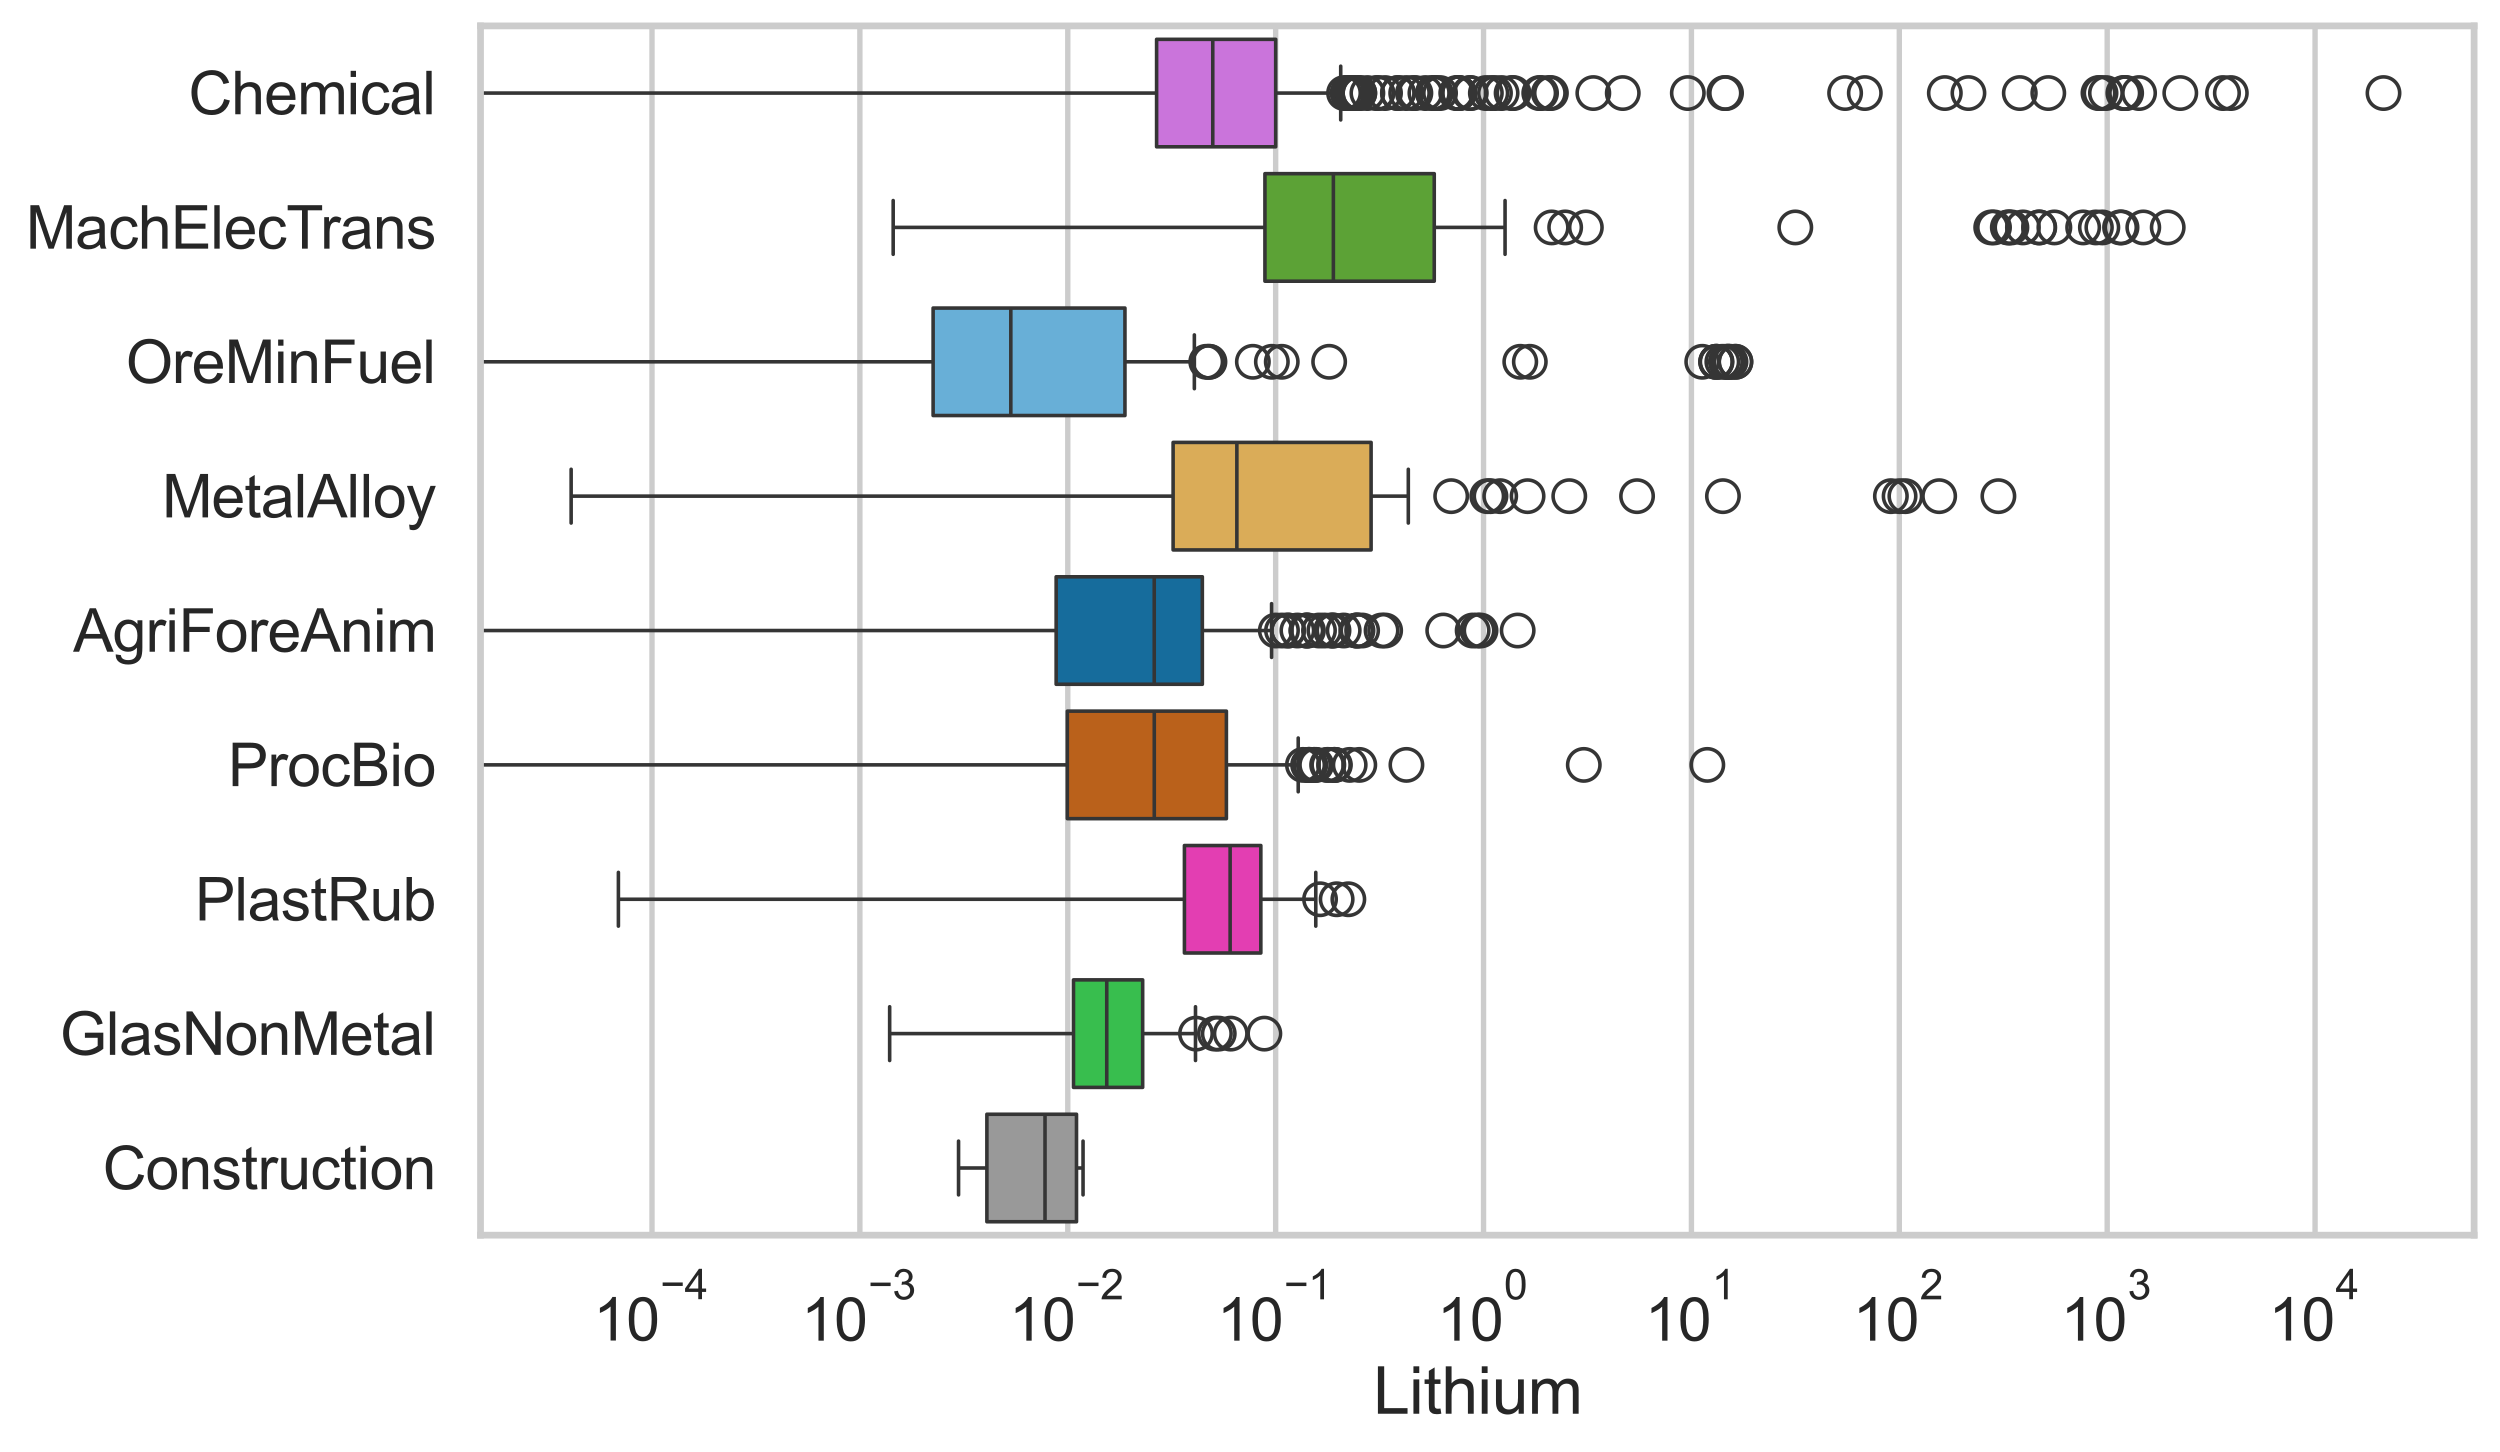<?xml version="1.0" encoding="utf-8" standalone="no"?>
<!DOCTYPE svg PUBLIC "-//W3C//DTD SVG 1.1//EN"
  "http://www.w3.org/Graphics/SVG/1.1/DTD/svg11.dtd">
<svg xmlns:xlink="http://www.w3.org/1999/xlink" width="695.577pt" height="404.121pt" viewBox="0 0 695.577 404.121" xmlns="http://www.w3.org/2000/svg" version="1.1">
 <defs>
  <style type="text/css">*{stroke-linejoin: round; stroke-linecap: butt}</style>
 </defs>
 <g id="figure_1">
  <g id="patch_1">
   <path d="M 0 404.121 
L 695.577 404.121 
L 695.577 0 
L 0 0 
z
" style="fill: #ffffff"/>
  </g>
  <g id="axes_1">
   <g id="patch_2">
    <path d="M 133.697 343.665 
L 688.377 343.665 
L 688.377 7.2 
L 133.697 7.2 
z
" style="fill: #ffffff"/>
   </g>
   <g id="matplotlib.axis_1">
    <g id="xtick_1">
     <g id="line2d_1">
      <path d="M 181.406 343.665 
L 181.406 7.2 
" clip-path="url(#pe33a4d003c)" style="fill: none; stroke: #cccccc; stroke-width: 1.5; stroke-linecap: round"/>
     </g>
     <g id="text_1">
      <!-- $\mathdefault{10^{-4}}$ -->
      <g style="fill: #262626" transform="translate(165.071 373.015) scale(0.165 -0.165)">
       <defs>
        <path id="ArialMT-31" d="M 2384 0 
L 1822 0 
L 1822 3584 
Q 1619 3391 1289 3197 
Q 959 3003 697 2906 
L 697 3450 
Q 1169 3672 1522 3987 
Q 1875 4303 2022 4600 
L 2384 4600 
L 2384 0 
z
" transform="scale(0.016)"/>
        <path id="ArialMT-30" d="M 266 2259 
Q 266 3072 433 3567 
Q 600 4063 929 4331 
Q 1259 4600 1759 4600 
Q 2128 4600 2406 4451 
Q 2684 4303 2865 4023 
Q 3047 3744 3150 3342 
Q 3253 2941 3253 2259 
Q 3253 1453 3087 958 
Q 2922 463 2592 192 
Q 2263 -78 1759 -78 
Q 1097 -78 719 397 
Q 266 969 266 2259 
z
M 844 2259 
Q 844 1131 1108 757 
Q 1372 384 1759 384 
Q 2147 384 2411 759 
Q 2675 1134 2675 2259 
Q 2675 3391 2411 3762 
Q 2147 4134 1753 4134 
Q 1366 4134 1134 3806 
Q 844 3388 844 2259 
z
" transform="scale(0.016)"/>
        <path id="ArialMT-2212" d="M 3381 1997 
L 356 1997 
L 356 2522 
L 3381 2522 
L 3381 1997 
z
" transform="scale(0.016)"/>
        <path id="ArialMT-34" d="M 2069 0 
L 2069 1097 
L 81 1097 
L 81 1613 
L 2172 4581 
L 2631 4581 
L 2631 1613 
L 3250 1613 
L 3250 1097 
L 2631 1097 
L 2631 0 
L 2069 0 
z
M 2069 1613 
L 2069 3678 
L 634 1613 
L 2069 1613 
z
" transform="scale(0.016)"/>
       </defs>
       <use xlink:href="#ArialMT-31" transform="translate(0 0.202)"/>
       <use xlink:href="#ArialMT-30" transform="translate(55.615 0.202)"/>
       <use xlink:href="#ArialMT-2212" transform="translate(112.973 69.895) scale(0.7)"/>
       <use xlink:href="#ArialMT-34" transform="translate(153.852 69.895) scale(0.7)"/>
      </g>
     </g>
    </g>
    <g id="xtick_2">
     <g id="line2d_2">
      <path d="M 239.245 343.665 
L 239.245 7.2 
" clip-path="url(#pe33a4d003c)" style="fill: none; stroke: #cccccc; stroke-width: 1.5; stroke-linecap: round"/>
     </g>
     <g id="text_2">
      <!-- $\mathdefault{10^{-3}}$ -->
      <g style="fill: #262626" transform="translate(222.91 373.18) scale(0.165 -0.165)">
       <defs>
        <path id="ArialMT-33" d="M 269 1209 
L 831 1284 
Q 928 806 1161 595 
Q 1394 384 1728 384 
Q 2125 384 2398 659 
Q 2672 934 2672 1341 
Q 2672 1728 2419 1979 
Q 2166 2231 1775 2231 
Q 1616 2231 1378 2169 
L 1441 2663 
Q 1497 2656 1531 2656 
Q 1891 2656 2178 2843 
Q 2466 3031 2466 3422 
Q 2466 3731 2256 3934 
Q 2047 4138 1716 4138 
Q 1388 4138 1169 3931 
Q 950 3725 888 3313 
L 325 3413 
Q 428 3978 793 4289 
Q 1159 4600 1703 4600 
Q 2078 4600 2393 4439 
Q 2709 4278 2876 4000 
Q 3044 3722 3044 3409 
Q 3044 3113 2884 2869 
Q 2725 2625 2413 2481 
Q 2819 2388 3044 2092 
Q 3269 1797 3269 1353 
Q 3269 753 2831 336 
Q 2394 -81 1725 -81 
Q 1122 -81 723 278 
Q 325 638 269 1209 
z
" transform="scale(0.016)"/>
       </defs>
       <use xlink:href="#ArialMT-31" transform="translate(0 0.994)"/>
       <use xlink:href="#ArialMT-30" transform="translate(55.615 0.994)"/>
       <use xlink:href="#ArialMT-2212" transform="translate(112.973 70.688) scale(0.7)"/>
       <use xlink:href="#ArialMT-33" transform="translate(153.852 70.688) scale(0.7)"/>
      </g>
     </g>
    </g>
    <g id="xtick_3">
     <g id="line2d_3">
      <path d="M 297.085 343.665 
L 297.085 7.2 
" clip-path="url(#pe33a4d003c)" style="fill: none; stroke: #cccccc; stroke-width: 1.5; stroke-linecap: round"/>
     </g>
     <g id="text_3">
      <!-- $\mathdefault{10^{-2}}$ -->
      <g style="fill: #262626" transform="translate(280.75 373.18) scale(0.165 -0.165)">
       <defs>
        <path id="ArialMT-32" d="M 3222 541 
L 3222 0 
L 194 0 
Q 188 203 259 391 
Q 375 700 629 1000 
Q 884 1300 1366 1694 
Q 2113 2306 2375 2664 
Q 2638 3022 2638 3341 
Q 2638 3675 2398 3904 
Q 2159 4134 1775 4134 
Q 1369 4134 1125 3890 
Q 881 3647 878 3216 
L 300 3275 
Q 359 3922 746 4261 
Q 1134 4600 1788 4600 
Q 2447 4600 2831 4234 
Q 3216 3869 3216 3328 
Q 3216 3053 3103 2787 
Q 2991 2522 2730 2228 
Q 2469 1934 1863 1422 
Q 1356 997 1212 845 
Q 1069 694 975 541 
L 3222 541 
z
" transform="scale(0.016)"/>
       </defs>
       <use xlink:href="#ArialMT-31" transform="translate(0 0.994)"/>
       <use xlink:href="#ArialMT-30" transform="translate(55.615 0.994)"/>
       <use xlink:href="#ArialMT-2212" transform="translate(112.973 70.688) scale(0.7)"/>
       <use xlink:href="#ArialMT-32" transform="translate(153.852 70.688) scale(0.7)"/>
      </g>
     </g>
    </g>
    <g id="xtick_4">
     <g id="line2d_4">
      <path d="M 354.925 343.665 
L 354.925 7.2 
" clip-path="url(#pe33a4d003c)" style="fill: none; stroke: #cccccc; stroke-width: 1.5; stroke-linecap: round"/>
     </g>
     <g id="text_4">
      <!-- $\mathdefault{10^{-1}}$ -->
      <g style="fill: #262626" transform="translate(338.59 373.18) scale(0.165 -0.165)">
       <use xlink:href="#ArialMT-31" transform="translate(0 0.994)"/>
       <use xlink:href="#ArialMT-30" transform="translate(55.615 0.994)"/>
       <use xlink:href="#ArialMT-2212" transform="translate(112.973 70.688) scale(0.7)"/>
       <use xlink:href="#ArialMT-31" transform="translate(153.852 70.688) scale(0.7)"/>
      </g>
     </g>
    </g>
    <g id="xtick_5">
     <g id="line2d_5">
      <path d="M 412.765 343.665 
L 412.765 7.2 
" clip-path="url(#pe33a4d003c)" style="fill: none; stroke: #cccccc; stroke-width: 1.5; stroke-linecap: round"/>
     </g>
     <g id="text_5">
      <!-- $\mathdefault{10^{0}}$ -->
      <g style="fill: #262626" transform="translate(399.813 373.18) scale(0.165 -0.165)">
       <use xlink:href="#ArialMT-31" transform="translate(0 0.994)"/>
       <use xlink:href="#ArialMT-30" transform="translate(55.615 0.994)"/>
       <use xlink:href="#ArialMT-30" transform="translate(112.973 70.688) scale(0.7)"/>
      </g>
     </g>
    </g>
    <g id="xtick_6">
     <g id="line2d_6">
      <path d="M 470.605 343.665 
L 470.605 7.2 
" clip-path="url(#pe33a4d003c)" style="fill: none; stroke: #cccccc; stroke-width: 1.5; stroke-linecap: round"/>
     </g>
     <g id="text_6">
      <!-- $\mathdefault{10^{1}}$ -->
      <g style="fill: #262626" transform="translate(457.653 373.18) scale(0.165 -0.165)">
       <use xlink:href="#ArialMT-31" transform="translate(0 0.994)"/>
       <use xlink:href="#ArialMT-30" transform="translate(55.615 0.994)"/>
       <use xlink:href="#ArialMT-31" transform="translate(112.973 70.688) scale(0.7)"/>
      </g>
     </g>
    </g>
    <g id="xtick_7">
     <g id="line2d_7">
      <path d="M 528.445 343.665 
L 528.445 7.2 
" clip-path="url(#pe33a4d003c)" style="fill: none; stroke: #cccccc; stroke-width: 1.5; stroke-linecap: round"/>
     </g>
     <g id="text_7">
      <!-- $\mathdefault{10^{2}}$ -->
      <g style="fill: #262626" transform="translate(515.493 373.18) scale(0.165 -0.165)">
       <use xlink:href="#ArialMT-31" transform="translate(0 0.994)"/>
       <use xlink:href="#ArialMT-30" transform="translate(55.615 0.994)"/>
       <use xlink:href="#ArialMT-32" transform="translate(112.973 70.688) scale(0.7)"/>
      </g>
     </g>
    </g>
    <g id="xtick_8">
     <g id="line2d_8">
      <path d="M 586.285 343.665 
L 586.285 7.2 
" clip-path="url(#pe33a4d003c)" style="fill: none; stroke: #cccccc; stroke-width: 1.5; stroke-linecap: round"/>
     </g>
     <g id="text_8">
      <!-- $\mathdefault{10^{3}}$ -->
      <g style="fill: #262626" transform="translate(573.333 373.18) scale(0.165 -0.165)">
       <use xlink:href="#ArialMT-31" transform="translate(0 0.994)"/>
       <use xlink:href="#ArialMT-30" transform="translate(55.615 0.994)"/>
       <use xlink:href="#ArialMT-33" transform="translate(112.973 70.688) scale(0.7)"/>
      </g>
     </g>
    </g>
    <g id="xtick_9">
     <g id="line2d_9">
      <path d="M 644.125 343.665 
L 644.125 7.2 
" clip-path="url(#pe33a4d003c)" style="fill: none; stroke: #cccccc; stroke-width: 1.5; stroke-linecap: round"/>
     </g>
     <g id="text_9">
      <!-- $\mathdefault{10^{4}}$ -->
      <g style="fill: #262626" transform="translate(631.172 373.015) scale(0.165 -0.165)">
       <use xlink:href="#ArialMT-31" transform="translate(0 0.202)"/>
       <use xlink:href="#ArialMT-30" transform="translate(55.615 0.202)"/>
       <use xlink:href="#ArialMT-34" transform="translate(112.973 69.895) scale(0.7)"/>
      </g>
     </g>
    </g>
    <g id="xtick_10"/>
    <g id="xtick_11"/>
    <g id="xtick_12"/>
    <g id="xtick_13"/>
    <g id="xtick_14"/>
    <g id="xtick_15"/>
    <g id="xtick_16"/>
    <g id="xtick_17"/>
    <g id="xtick_18"/>
    <g id="xtick_19"/>
    <g id="xtick_20"/>
    <g id="xtick_21"/>
    <g id="xtick_22"/>
    <g id="xtick_23"/>
    <g id="xtick_24"/>
    <g id="xtick_25"/>
    <g id="xtick_26"/>
    <g id="xtick_27"/>
    <g id="xtick_28"/>
    <g id="xtick_29"/>
    <g id="xtick_30"/>
    <g id="xtick_31"/>
    <g id="xtick_32"/>
    <g id="xtick_33"/>
    <g id="xtick_34"/>
    <g id="xtick_35"/>
    <g id="xtick_36"/>
    <g id="xtick_37"/>
    <g id="xtick_38"/>
    <g id="xtick_39"/>
    <g id="xtick_40"/>
    <g id="xtick_41"/>
    <g id="xtick_42"/>
    <g id="xtick_43"/>
    <g id="xtick_44"/>
    <g id="xtick_45"/>
    <g id="xtick_46"/>
    <g id="xtick_47"/>
    <g id="xtick_48"/>
    <g id="xtick_49"/>
    <g id="xtick_50"/>
    <g id="xtick_51"/>
    <g id="xtick_52"/>
    <g id="xtick_53"/>
    <g id="xtick_54"/>
    <g id="xtick_55"/>
    <g id="xtick_56"/>
    <g id="xtick_57"/>
    <g id="xtick_58"/>
    <g id="xtick_59"/>
    <g id="xtick_60"/>
    <g id="xtick_61"/>
    <g id="xtick_62"/>
    <g id="xtick_63"/>
    <g id="xtick_64"/>
    <g id="xtick_65"/>
    <g id="xtick_66"/>
    <g id="xtick_67"/>
    <g id="xtick_68"/>
    <g id="xtick_69"/>
    <g id="xtick_70"/>
    <g id="xtick_71"/>
    <g id="xtick_72"/>
    <g id="xtick_73"/>
    <g id="xtick_74"/>
    <g id="xtick_75"/>
    <g id="xtick_76"/>
    <g id="xtick_77"/>
    <g id="xtick_78"/>
    <g id="xtick_79"/>
    <g id="xtick_80"/>
    <g id="xtick_81"/>
    <g id="xtick_82"/>
    <g id="xtick_83"/>
    <g id="xtick_84"/>
    <g id="xtick_85"/>
    <g id="text_10">
     <!-- Lithium -->
     <g style="fill: #262626" transform="translate(382.026 393.344) scale(0.18 -0.18)">
      <defs>
       <path id="ArialMT-4c" d="M 469 0 
L 469 4581 
L 1075 4581 
L 1075 541 
L 3331 541 
L 3331 0 
L 469 0 
z
" transform="scale(0.016)"/>
       <path id="ArialMT-69" d="M 425 3934 
L 425 4581 
L 988 4581 
L 988 3934 
L 425 3934 
z
M 425 0 
L 425 3319 
L 988 3319 
L 988 0 
L 425 0 
z
" transform="scale(0.016)"/>
       <path id="ArialMT-74" d="M 1650 503 
L 1731 6 
Q 1494 -44 1306 -44 
Q 1000 -44 831 53 
Q 663 150 594 308 
Q 525 466 525 972 
L 525 2881 
L 113 2881 
L 113 3319 
L 525 3319 
L 525 4141 
L 1084 4478 
L 1084 3319 
L 1650 3319 
L 1650 2881 
L 1084 2881 
L 1084 941 
Q 1084 700 1114 631 
Q 1144 563 1211 522 
Q 1278 481 1403 481 
Q 1497 481 1650 503 
z
" transform="scale(0.016)"/>
       <path id="ArialMT-68" d="M 422 0 
L 422 4581 
L 984 4581 
L 984 2938 
Q 1378 3394 1978 3394 
Q 2347 3394 2619 3248 
Q 2891 3103 3008 2847 
Q 3125 2591 3125 2103 
L 3125 0 
L 2563 0 
L 2563 2103 
Q 2563 2525 2380 2717 
Q 2197 2909 1863 2909 
Q 1613 2909 1392 2779 
Q 1172 2650 1078 2428 
Q 984 2206 984 1816 
L 984 0 
L 422 0 
z
" transform="scale(0.016)"/>
       <path id="ArialMT-75" d="M 2597 0 
L 2597 488 
Q 2209 -75 1544 -75 
Q 1250 -75 995 37 
Q 741 150 617 320 
Q 494 491 444 738 
Q 409 903 409 1263 
L 409 3319 
L 972 3319 
L 972 1478 
Q 972 1038 1006 884 
Q 1059 663 1231 536 
Q 1403 409 1656 409 
Q 1909 409 2131 539 
Q 2353 669 2445 892 
Q 2538 1116 2538 1541 
L 2538 3319 
L 3100 3319 
L 3100 0 
L 2597 0 
z
" transform="scale(0.016)"/>
       <path id="ArialMT-6d" d="M 422 0 
L 422 3319 
L 925 3319 
L 925 2853 
Q 1081 3097 1340 3245 
Q 1600 3394 1931 3394 
Q 2300 3394 2536 3241 
Q 2772 3088 2869 2813 
Q 3263 3394 3894 3394 
Q 4388 3394 4653 3120 
Q 4919 2847 4919 2278 
L 4919 0 
L 4359 0 
L 4359 2091 
Q 4359 2428 4304 2576 
Q 4250 2725 4106 2815 
Q 3963 2906 3769 2906 
Q 3419 2906 3187 2673 
Q 2956 2441 2956 1928 
L 2956 0 
L 2394 0 
L 2394 2156 
Q 2394 2531 2256 2718 
Q 2119 2906 1806 2906 
Q 1569 2906 1367 2781 
Q 1166 2656 1075 2415 
Q 984 2175 984 1722 
L 984 0 
L 422 0 
z
" transform="scale(0.016)"/>
      </defs>
      <use xlink:href="#ArialMT-4c"/>
      <use xlink:href="#ArialMT-69" transform="translate(55.615 0)"/>
      <use xlink:href="#ArialMT-74" transform="translate(77.832 0)"/>
      <use xlink:href="#ArialMT-68" transform="translate(105.615 0)"/>
      <use xlink:href="#ArialMT-69" transform="translate(161.23 0)"/>
      <use xlink:href="#ArialMT-75" transform="translate(183.447 0)"/>
      <use xlink:href="#ArialMT-6d" transform="translate(239.062 0)"/>
     </g>
    </g>
   </g>
   <g id="matplotlib.axis_2">
    <g id="ytick_1">
     <g id="text_11">
      <!-- Chemical -->
      <g style="fill: #262626" transform="translate(52.428 31.798) scale(0.165 -0.165)">
       <defs>
        <path id="ArialMT-43" d="M 3763 1606 
L 4369 1453 
Q 4178 706 3683 314 
Q 3188 -78 2472 -78 
Q 1731 -78 1267 223 
Q 803 525 561 1097 
Q 319 1669 319 2325 
Q 319 3041 592 3573 
Q 866 4106 1370 4382 
Q 1875 4659 2481 4659 
Q 3169 4659 3637 4309 
Q 4106 3959 4291 3325 
L 3694 3184 
Q 3534 3684 3231 3912 
Q 2928 4141 2469 4141 
Q 1941 4141 1586 3887 
Q 1231 3634 1087 3207 
Q 944 2781 944 2328 
Q 944 1744 1114 1308 
Q 1284 872 1643 656 
Q 2003 441 2422 441 
Q 2931 441 3284 734 
Q 3638 1028 3763 1606 
z
" transform="scale(0.016)"/>
        <path id="ArialMT-65" d="M 2694 1069 
L 3275 997 
Q 3138 488 2766 206 
Q 2394 -75 1816 -75 
Q 1088 -75 661 373 
Q 234 822 234 1631 
Q 234 2469 665 2931 
Q 1097 3394 1784 3394 
Q 2450 3394 2872 2941 
Q 3294 2488 3294 1666 
Q 3294 1616 3291 1516 
L 816 1516 
Q 847 969 1125 678 
Q 1403 388 1819 388 
Q 2128 388 2347 550 
Q 2566 713 2694 1069 
z
M 847 1978 
L 2700 1978 
Q 2663 2397 2488 2606 
Q 2219 2931 1791 2931 
Q 1403 2931 1139 2672 
Q 875 2413 847 1978 
z
" transform="scale(0.016)"/>
        <path id="ArialMT-63" d="M 2588 1216 
L 3141 1144 
Q 3050 572 2676 248 
Q 2303 -75 1759 -75 
Q 1078 -75 664 370 
Q 250 816 250 1647 
Q 250 2184 428 2587 
Q 606 2991 970 3192 
Q 1334 3394 1763 3394 
Q 2303 3394 2647 3120 
Q 2991 2847 3088 2344 
L 2541 2259 
Q 2463 2594 2264 2762 
Q 2066 2931 1784 2931 
Q 1359 2931 1093 2626 
Q 828 2322 828 1663 
Q 828 994 1084 691 
Q 1341 388 1753 388 
Q 2084 388 2306 591 
Q 2528 794 2588 1216 
z
" transform="scale(0.016)"/>
        <path id="ArialMT-61" d="M 2588 409 
Q 2275 144 1986 34 
Q 1697 -75 1366 -75 
Q 819 -75 525 192 
Q 231 459 231 875 
Q 231 1119 342 1320 
Q 453 1522 633 1644 
Q 813 1766 1038 1828 
Q 1203 1872 1538 1913 
Q 2219 1994 2541 2106 
Q 2544 2222 2544 2253 
Q 2544 2597 2384 2738 
Q 2169 2928 1744 2928 
Q 1347 2928 1158 2789 
Q 969 2650 878 2297 
L 328 2372 
Q 403 2725 575 2942 
Q 747 3159 1072 3276 
Q 1397 3394 1825 3394 
Q 2250 3394 2515 3294 
Q 2781 3194 2906 3042 
Q 3031 2891 3081 2659 
Q 3109 2516 3109 2141 
L 3109 1391 
Q 3109 606 3145 398 
Q 3181 191 3288 0 
L 2700 0 
Q 2613 175 2588 409 
z
M 2541 1666 
Q 2234 1541 1622 1453 
Q 1275 1403 1131 1340 
Q 988 1278 909 1158 
Q 831 1038 831 891 
Q 831 666 1001 516 
Q 1172 366 1500 366 
Q 1825 366 2078 508 
Q 2331 650 2450 897 
Q 2541 1088 2541 1459 
L 2541 1666 
z
" transform="scale(0.016)"/>
        <path id="ArialMT-6c" d="M 409 0 
L 409 4581 
L 972 4581 
L 972 0 
L 409 0 
z
" transform="scale(0.016)"/>
       </defs>
       <use xlink:href="#ArialMT-43"/>
       <use xlink:href="#ArialMT-68" transform="translate(72.217 0)"/>
       <use xlink:href="#ArialMT-65" transform="translate(127.832 0)"/>
       <use xlink:href="#ArialMT-6d" transform="translate(183.447 0)"/>
       <use xlink:href="#ArialMT-69" transform="translate(266.748 0)"/>
       <use xlink:href="#ArialMT-63" transform="translate(288.965 0)"/>
       <use xlink:href="#ArialMT-61" transform="translate(338.965 0)"/>
       <use xlink:href="#ArialMT-6c" transform="translate(394.58 0)"/>
      </g>
     </g>
    </g>
    <g id="ytick_2">
     <g id="text_12">
      <!-- MachElecTrans -->
      <g style="fill: #262626" transform="translate(7.2 69.183) scale(0.165 -0.165)">
       <defs>
        <path id="ArialMT-4d" d="M 475 0 
L 475 4581 
L 1388 4581 
L 2472 1338 
Q 2622 884 2691 659 
Q 2769 909 2934 1394 
L 4031 4581 
L 4847 4581 
L 4847 0 
L 4263 0 
L 4263 3834 
L 2931 0 
L 2384 0 
L 1059 3900 
L 1059 0 
L 475 0 
z
" transform="scale(0.016)"/>
        <path id="ArialMT-45" d="M 506 0 
L 506 4581 
L 3819 4581 
L 3819 4041 
L 1113 4041 
L 1113 2638 
L 3647 2638 
L 3647 2100 
L 1113 2100 
L 1113 541 
L 3925 541 
L 3925 0 
L 506 0 
z
" transform="scale(0.016)"/>
        <path id="ArialMT-54" d="M 1659 0 
L 1659 4041 
L 150 4041 
L 150 4581 
L 3781 4581 
L 3781 4041 
L 2266 4041 
L 2266 0 
L 1659 0 
z
" transform="scale(0.016)"/>
        <path id="ArialMT-72" d="M 416 0 
L 416 3319 
L 922 3319 
L 922 2816 
Q 1116 3169 1280 3281 
Q 1444 3394 1641 3394 
Q 1925 3394 2219 3213 
L 2025 2691 
Q 1819 2813 1613 2813 
Q 1428 2813 1281 2702 
Q 1134 2591 1072 2394 
Q 978 2094 978 1738 
L 978 0 
L 416 0 
z
" transform="scale(0.016)"/>
        <path id="ArialMT-6e" d="M 422 0 
L 422 3319 
L 928 3319 
L 928 2847 
Q 1294 3394 1984 3394 
Q 2284 3394 2536 3286 
Q 2788 3178 2913 3003 
Q 3038 2828 3088 2588 
Q 3119 2431 3119 2041 
L 3119 0 
L 2556 0 
L 2556 2019 
Q 2556 2363 2490 2533 
Q 2425 2703 2258 2804 
Q 2091 2906 1866 2906 
Q 1506 2906 1245 2678 
Q 984 2450 984 1813 
L 984 0 
L 422 0 
z
" transform="scale(0.016)"/>
        <path id="ArialMT-73" d="M 197 991 
L 753 1078 
Q 800 744 1014 566 
Q 1228 388 1613 388 
Q 2000 388 2187 545 
Q 2375 703 2375 916 
Q 2375 1106 2209 1216 
Q 2094 1291 1634 1406 
Q 1016 1563 777 1677 
Q 538 1791 414 1992 
Q 291 2194 291 2438 
Q 291 2659 392 2848 
Q 494 3038 669 3163 
Q 800 3259 1026 3326 
Q 1253 3394 1513 3394 
Q 1903 3394 2198 3281 
Q 2494 3169 2634 2976 
Q 2775 2784 2828 2463 
L 2278 2388 
Q 2241 2644 2061 2787 
Q 1881 2931 1553 2931 
Q 1166 2931 1000 2803 
Q 834 2675 834 2503 
Q 834 2394 903 2306 
Q 972 2216 1119 2156 
Q 1203 2125 1616 2013 
Q 2213 1853 2448 1751 
Q 2684 1650 2818 1456 
Q 2953 1263 2953 975 
Q 2953 694 2789 445 
Q 2625 197 2315 61 
Q 2006 -75 1616 -75 
Q 969 -75 630 194 
Q 291 463 197 991 
z
" transform="scale(0.016)"/>
       </defs>
       <use xlink:href="#ArialMT-4d"/>
       <use xlink:href="#ArialMT-61" transform="translate(83.301 0)"/>
       <use xlink:href="#ArialMT-63" transform="translate(138.916 0)"/>
       <use xlink:href="#ArialMT-68" transform="translate(188.916 0)"/>
       <use xlink:href="#ArialMT-45" transform="translate(244.531 0)"/>
       <use xlink:href="#ArialMT-6c" transform="translate(311.23 0)"/>
       <use xlink:href="#ArialMT-65" transform="translate(333.447 0)"/>
       <use xlink:href="#ArialMT-63" transform="translate(389.062 0)"/>
       <use xlink:href="#ArialMT-54" transform="translate(439.062 0)"/>
       <use xlink:href="#ArialMT-72" transform="translate(496.396 0)"/>
       <use xlink:href="#ArialMT-61" transform="translate(529.697 0)"/>
       <use xlink:href="#ArialMT-6e" transform="translate(585.312 0)"/>
       <use xlink:href="#ArialMT-73" transform="translate(640.928 0)"/>
      </g>
     </g>
    </g>
    <g id="ytick_3">
     <g id="text_13">
      <!-- OreMinFuel -->
      <g style="fill: #262626" transform="translate(35.013 106.568) scale(0.165 -0.165)">
       <defs>
        <path id="ArialMT-4f" d="M 309 2231 
Q 309 3372 921 4017 
Q 1534 4663 2503 4663 
Q 3138 4663 3647 4359 
Q 4156 4056 4423 3514 
Q 4691 2972 4691 2284 
Q 4691 1588 4409 1038 
Q 4128 488 3612 205 
Q 3097 -78 2500 -78 
Q 1853 -78 1343 234 
Q 834 547 571 1087 
Q 309 1628 309 2231 
z
M 934 2222 
Q 934 1394 1379 917 
Q 1825 441 2497 441 
Q 3181 441 3623 922 
Q 4066 1403 4066 2288 
Q 4066 2847 3877 3264 
Q 3688 3681 3323 3911 
Q 2959 4141 2506 4141 
Q 1863 4141 1398 3698 
Q 934 3256 934 2222 
z
" transform="scale(0.016)"/>
        <path id="ArialMT-46" d="M 525 0 
L 525 4581 
L 3616 4581 
L 3616 4041 
L 1131 4041 
L 1131 2622 
L 3281 2622 
L 3281 2081 
L 1131 2081 
L 1131 0 
L 525 0 
z
" transform="scale(0.016)"/>
       </defs>
       <use xlink:href="#ArialMT-4f"/>
       <use xlink:href="#ArialMT-72" transform="translate(77.783 0)"/>
       <use xlink:href="#ArialMT-65" transform="translate(111.084 0)"/>
       <use xlink:href="#ArialMT-4d" transform="translate(166.699 0)"/>
       <use xlink:href="#ArialMT-69" transform="translate(250 0)"/>
       <use xlink:href="#ArialMT-6e" transform="translate(272.217 0)"/>
       <use xlink:href="#ArialMT-46" transform="translate(327.832 0)"/>
       <use xlink:href="#ArialMT-75" transform="translate(388.916 0)"/>
       <use xlink:href="#ArialMT-65" transform="translate(444.531 0)"/>
       <use xlink:href="#ArialMT-6c" transform="translate(500.146 0)"/>
      </g>
     </g>
    </g>
    <g id="ytick_4">
     <g id="text_14">
      <!-- MetalAlloy -->
      <g style="fill: #262626" transform="translate(45.088 143.953) scale(0.165 -0.165)">
       <defs>
        <path id="ArialMT-41" d="M -9 0 
L 1750 4581 
L 2403 4581 
L 4278 0 
L 3588 0 
L 3053 1388 
L 1138 1388 
L 634 0 
L -9 0 
z
M 1313 1881 
L 2866 1881 
L 2388 3150 
Q 2169 3728 2063 4100 
Q 1975 3659 1816 3225 
L 1313 1881 
z
" transform="scale(0.016)"/>
        <path id="ArialMT-6f" d="M 213 1659 
Q 213 2581 725 3025 
Q 1153 3394 1769 3394 
Q 2453 3394 2887 2945 
Q 3322 2497 3322 1706 
Q 3322 1066 3130 698 
Q 2938 331 2570 128 
Q 2203 -75 1769 -75 
Q 1072 -75 642 372 
Q 213 819 213 1659 
z
M 791 1659 
Q 791 1022 1069 705 
Q 1347 388 1769 388 
Q 2188 388 2466 706 
Q 2744 1025 2744 1678 
Q 2744 2294 2464 2611 
Q 2184 2928 1769 2928 
Q 1347 2928 1069 2612 
Q 791 2297 791 1659 
z
" transform="scale(0.016)"/>
        <path id="ArialMT-79" d="M 397 -1278 
L 334 -750 
Q 519 -800 656 -800 
Q 844 -800 956 -737 
Q 1069 -675 1141 -563 
Q 1194 -478 1313 -144 
Q 1328 -97 1363 -6 
L 103 3319 
L 709 3319 
L 1400 1397 
Q 1534 1031 1641 628 
Q 1738 1016 1872 1384 
L 2581 3319 
L 3144 3319 
L 1881 -56 
Q 1678 -603 1566 -809 
Q 1416 -1088 1222 -1217 
Q 1028 -1347 759 -1347 
Q 597 -1347 397 -1278 
z
" transform="scale(0.016)"/>
       </defs>
       <use xlink:href="#ArialMT-4d"/>
       <use xlink:href="#ArialMT-65" transform="translate(83.301 0)"/>
       <use xlink:href="#ArialMT-74" transform="translate(138.916 0)"/>
       <use xlink:href="#ArialMT-61" transform="translate(166.699 0)"/>
       <use xlink:href="#ArialMT-6c" transform="translate(222.314 0)"/>
       <use xlink:href="#ArialMT-41" transform="translate(244.531 0)"/>
       <use xlink:href="#ArialMT-6c" transform="translate(311.23 0)"/>
       <use xlink:href="#ArialMT-6c" transform="translate(333.447 0)"/>
       <use xlink:href="#ArialMT-6f" transform="translate(355.664 0)"/>
       <use xlink:href="#ArialMT-79" transform="translate(411.279 0)"/>
      </g>
     </g>
    </g>
    <g id="ytick_5">
     <g id="text_15">
      <!-- AgriForeAnim -->
      <g style="fill: #262626" transform="translate(20.341 181.337) scale(0.165 -0.165)">
       <defs>
        <path id="ArialMT-67" d="M 319 -275 
L 866 -356 
Q 900 -609 1056 -725 
Q 1266 -881 1628 -881 
Q 2019 -881 2231 -725 
Q 2444 -569 2519 -288 
Q 2563 -116 2559 434 
Q 2191 0 1641 0 
Q 956 0 581 494 
Q 206 988 206 1678 
Q 206 2153 378 2554 
Q 550 2956 876 3175 
Q 1203 3394 1644 3394 
Q 2231 3394 2613 2919 
L 2613 3319 
L 3131 3319 
L 3131 450 
Q 3131 -325 2973 -648 
Q 2816 -972 2473 -1159 
Q 2131 -1347 1631 -1347 
Q 1038 -1347 672 -1080 
Q 306 -813 319 -275 
z
M 784 1719 
Q 784 1066 1043 766 
Q 1303 466 1694 466 
Q 2081 466 2343 764 
Q 2606 1063 2606 1700 
Q 2606 2309 2336 2618 
Q 2066 2928 1684 2928 
Q 1309 2928 1046 2623 
Q 784 2319 784 1719 
z
" transform="scale(0.016)"/>
       </defs>
       <use xlink:href="#ArialMT-41"/>
       <use xlink:href="#ArialMT-67" transform="translate(66.699 0)"/>
       <use xlink:href="#ArialMT-72" transform="translate(122.314 0)"/>
       <use xlink:href="#ArialMT-69" transform="translate(155.615 0)"/>
       <use xlink:href="#ArialMT-46" transform="translate(177.832 0)"/>
       <use xlink:href="#ArialMT-6f" transform="translate(238.916 0)"/>
       <use xlink:href="#ArialMT-72" transform="translate(294.531 0)"/>
       <use xlink:href="#ArialMT-65" transform="translate(327.832 0)"/>
       <use xlink:href="#ArialMT-41" transform="translate(383.447 0)"/>
       <use xlink:href="#ArialMT-6e" transform="translate(450.146 0)"/>
       <use xlink:href="#ArialMT-69" transform="translate(505.762 0)"/>
       <use xlink:href="#ArialMT-6d" transform="translate(527.979 0)"/>
      </g>
     </g>
    </g>
    <g id="ytick_6">
     <g id="text_16">
      <!-- ProcBio -->
      <g style="fill: #262626" transform="translate(63.424 218.722) scale(0.165 -0.165)">
       <defs>
        <path id="ArialMT-50" d="M 494 0 
L 494 4581 
L 2222 4581 
Q 2678 4581 2919 4538 
Q 3256 4481 3484 4323 
Q 3713 4166 3852 3881 
Q 3991 3597 3991 3256 
Q 3991 2672 3619 2267 
Q 3247 1863 2275 1863 
L 1100 1863 
L 1100 0 
L 494 0 
z
M 1100 2403 
L 2284 2403 
Q 2872 2403 3119 2622 
Q 3366 2841 3366 3238 
Q 3366 3525 3220 3729 
Q 3075 3934 2838 4000 
Q 2684 4041 2272 4041 
L 1100 4041 
L 1100 2403 
z
" transform="scale(0.016)"/>
        <path id="ArialMT-42" d="M 469 0 
L 469 4581 
L 2188 4581 
Q 2713 4581 3030 4442 
Q 3347 4303 3526 4014 
Q 3706 3725 3706 3409 
Q 3706 3116 3547 2856 
Q 3388 2597 3066 2438 
Q 3481 2316 3704 2022 
Q 3928 1728 3928 1328 
Q 3928 1006 3792 729 
Q 3656 453 3456 303 
Q 3256 153 2954 76 
Q 2653 0 2216 0 
L 469 0 
z
M 1075 2656 
L 2066 2656 
Q 2469 2656 2644 2709 
Q 2875 2778 2992 2937 
Q 3109 3097 3109 3338 
Q 3109 3566 3000 3739 
Q 2891 3913 2687 3977 
Q 2484 4041 1991 4041 
L 1075 4041 
L 1075 2656 
z
M 1075 541 
L 2216 541 
Q 2509 541 2628 563 
Q 2838 600 2978 687 
Q 3119 775 3209 942 
Q 3300 1109 3300 1328 
Q 3300 1584 3169 1773 
Q 3038 1963 2805 2039 
Q 2572 2116 2134 2116 
L 1075 2116 
L 1075 541 
z
" transform="scale(0.016)"/>
       </defs>
       <use xlink:href="#ArialMT-50"/>
       <use xlink:href="#ArialMT-72" transform="translate(66.699 0)"/>
       <use xlink:href="#ArialMT-6f" transform="translate(100 0)"/>
       <use xlink:href="#ArialMT-63" transform="translate(155.615 0)"/>
       <use xlink:href="#ArialMT-42" transform="translate(205.615 0)"/>
       <use xlink:href="#ArialMT-69" transform="translate(272.314 0)"/>
       <use xlink:href="#ArialMT-6f" transform="translate(294.531 0)"/>
      </g>
     </g>
    </g>
    <g id="ytick_7">
     <g id="text_17">
      <!-- PlastRub -->
      <g style="fill: #262626" transform="translate(54.248 256.107) scale(0.165 -0.165)">
       <defs>
        <path id="ArialMT-52" d="M 503 0 
L 503 4581 
L 2534 4581 
Q 3147 4581 3465 4457 
Q 3784 4334 3975 4021 
Q 4166 3709 4166 3331 
Q 4166 2844 3850 2509 
Q 3534 2175 2875 2084 
Q 3116 1969 3241 1856 
Q 3506 1613 3744 1247 
L 4541 0 
L 3778 0 
L 3172 953 
Q 2906 1366 2734 1584 
Q 2563 1803 2427 1890 
Q 2291 1978 2150 2013 
Q 2047 2034 1813 2034 
L 1109 2034 
L 1109 0 
L 503 0 
z
M 1109 2559 
L 2413 2559 
Q 2828 2559 3062 2645 
Q 3297 2731 3419 2920 
Q 3541 3109 3541 3331 
Q 3541 3656 3305 3865 
Q 3069 4075 2559 4075 
L 1109 4075 
L 1109 2559 
z
" transform="scale(0.016)"/>
        <path id="ArialMT-62" d="M 941 0 
L 419 0 
L 419 4581 
L 981 4581 
L 981 2947 
Q 1338 3394 1891 3394 
Q 2197 3394 2470 3270 
Q 2744 3147 2920 2923 
Q 3097 2700 3197 2384 
Q 3297 2069 3297 1709 
Q 3297 856 2875 390 
Q 2453 -75 1863 -75 
Q 1275 -75 941 416 
L 941 0 
z
M 934 1684 
Q 934 1088 1097 822 
Q 1363 388 1816 388 
Q 2184 388 2453 708 
Q 2722 1028 2722 1663 
Q 2722 2313 2464 2622 
Q 2206 2931 1841 2931 
Q 1472 2931 1203 2611 
Q 934 2291 934 1684 
z
" transform="scale(0.016)"/>
       </defs>
       <use xlink:href="#ArialMT-50"/>
       <use xlink:href="#ArialMT-6c" transform="translate(66.699 0)"/>
       <use xlink:href="#ArialMT-61" transform="translate(88.916 0)"/>
       <use xlink:href="#ArialMT-73" transform="translate(144.531 0)"/>
       <use xlink:href="#ArialMT-74" transform="translate(194.531 0)"/>
       <use xlink:href="#ArialMT-52" transform="translate(222.314 0)"/>
       <use xlink:href="#ArialMT-75" transform="translate(294.531 0)"/>
       <use xlink:href="#ArialMT-62" transform="translate(350.146 0)"/>
      </g>
     </g>
    </g>
    <g id="ytick_8">
     <g id="text_18">
      <!-- GlasNonMetal -->
      <g style="fill: #262626" transform="translate(16.659 293.492) scale(0.165 -0.165)">
       <defs>
        <path id="ArialMT-47" d="M 2638 1797 
L 2638 2334 
L 4578 2338 
L 4578 638 
Q 4131 281 3656 101 
Q 3181 -78 2681 -78 
Q 2006 -78 1454 211 
Q 903 500 622 1047 
Q 341 1594 341 2269 
Q 341 2938 620 3517 
Q 900 4097 1425 4378 
Q 1950 4659 2634 4659 
Q 3131 4659 3532 4498 
Q 3934 4338 4162 4050 
Q 4391 3763 4509 3300 
L 3963 3150 
Q 3859 3500 3706 3700 
Q 3553 3900 3268 4020 
Q 2984 4141 2638 4141 
Q 2222 4141 1919 4014 
Q 1616 3888 1430 3681 
Q 1244 3475 1141 3228 
Q 966 2803 966 2306 
Q 966 1694 1177 1281 
Q 1388 869 1791 669 
Q 2194 469 2647 469 
Q 3041 469 3416 620 
Q 3791 772 3984 944 
L 3984 1797 
L 2638 1797 
z
" transform="scale(0.016)"/>
        <path id="ArialMT-4e" d="M 488 0 
L 488 4581 
L 1109 4581 
L 3516 984 
L 3516 4581 
L 4097 4581 
L 4097 0 
L 3475 0 
L 1069 3600 
L 1069 0 
L 488 0 
z
" transform="scale(0.016)"/>
       </defs>
       <use xlink:href="#ArialMT-47"/>
       <use xlink:href="#ArialMT-6c" transform="translate(77.783 0)"/>
       <use xlink:href="#ArialMT-61" transform="translate(100 0)"/>
       <use xlink:href="#ArialMT-73" transform="translate(155.615 0)"/>
       <use xlink:href="#ArialMT-4e" transform="translate(205.615 0)"/>
       <use xlink:href="#ArialMT-6f" transform="translate(277.832 0)"/>
       <use xlink:href="#ArialMT-6e" transform="translate(333.447 0)"/>
       <use xlink:href="#ArialMT-4d" transform="translate(389.062 0)"/>
       <use xlink:href="#ArialMT-65" transform="translate(472.363 0)"/>
       <use xlink:href="#ArialMT-74" transform="translate(527.979 0)"/>
       <use xlink:href="#ArialMT-61" transform="translate(555.762 0)"/>
       <use xlink:href="#ArialMT-6c" transform="translate(611.377 0)"/>
      </g>
     </g>
    </g>
    <g id="ytick_9">
     <g id="text_19">
      <!-- Construction -->
      <g style="fill: #262626" transform="translate(28.575 330.877) scale(0.165 -0.165)">
       <use xlink:href="#ArialMT-43"/>
       <use xlink:href="#ArialMT-6f" transform="translate(72.217 0)"/>
       <use xlink:href="#ArialMT-6e" transform="translate(127.832 0)"/>
       <use xlink:href="#ArialMT-73" transform="translate(183.447 0)"/>
       <use xlink:href="#ArialMT-74" transform="translate(233.447 0)"/>
       <use xlink:href="#ArialMT-72" transform="translate(261.23 0)"/>
       <use xlink:href="#ArialMT-75" transform="translate(294.531 0)"/>
       <use xlink:href="#ArialMT-63" transform="translate(350.146 0)"/>
       <use xlink:href="#ArialMT-74" transform="translate(400.146 0)"/>
       <use xlink:href="#ArialMT-69" transform="translate(427.93 0)"/>
       <use xlink:href="#ArialMT-6f" transform="translate(450.146 0)"/>
       <use xlink:href="#ArialMT-6e" transform="translate(505.762 0)"/>
      </g>
     </g>
    </g>
   </g>
   <g id="patch_3">
    <path d="M 321.802 10.938 
L 321.802 40.846 
L 354.938 40.846 
L 354.938 10.938 
L 321.802 10.938 
z
" clip-path="url(#pe33a4d003c)" style="fill: #ca74db; stroke: #353535; stroke-linejoin: miter"/>
   </g>
   <g id="line2d_10">
    <path d="M 321.802 25.892 
L -1 25.892 
" clip-path="url(#pe33a4d003c)" style="fill: none; stroke: #353535"/>
   </g>
   <g id="line2d_11">
    <path d="M 354.938 25.892 
L 373.029 25.892 
" clip-path="url(#pe33a4d003c)" style="fill: none; stroke: #353535"/>
   </g>
   <g id="line2d_12">
    <path clip-path="url(#pe33a4d003c)" style="fill: none; stroke: #353535; stroke-linecap: round"/>
   </g>
   <g id="line2d_13">
    <path d="M 373.029 18.415 
L 373.029 33.369 
" clip-path="url(#pe33a4d003c)" style="fill: none; stroke: #353535; stroke-linecap: round"/>
   </g>
   <g id="line2d_14">
    <defs>
     <path id="m2b4754fe76" d="M 0 4.5 
C 1.193 4.5 2.338 4.026 3.182 3.182 
C 4.026 2.338 4.5 1.193 4.5 0 
C 4.5 -1.193 4.026 -2.338 3.182 -3.182 
C 2.338 -4.026 1.193 -4.5 0 -4.5 
C -1.193 -4.5 -2.338 -4.026 -3.182 -3.182 
C -4.026 -2.338 -4.5 -1.193 -4.5 0 
C -4.5 1.193 -4.026 2.338 -3.182 3.182 
C -2.338 4.026 -1.193 4.5 0 4.5 
z
" style="stroke: #353535"/>
    </defs>
    <g clip-path="url(#pe33a4d003c)">
     <use xlink:href="#m2b4754fe76" x="417.79" y="25.892" style="fill-opacity: 0; stroke: #353535"/>
     <use xlink:href="#m2b4754fe76" x="428.271" y="25.892" style="fill-opacity: 0; stroke: #353535"/>
     <use xlink:href="#m2b4754fe76" x="428.766" y="25.892" style="fill-opacity: 0; stroke: #353535"/>
     <use xlink:href="#m2b4754fe76" x="414.94" y="25.892" style="fill-opacity: 0; stroke: #353535"/>
     <use xlink:href="#m2b4754fe76" x="393.113" y="25.892" style="fill-opacity: 0; stroke: #353535"/>
     <use xlink:href="#m2b4754fe76" x="569.896" y="25.892" style="fill-opacity: 0; stroke: #353535"/>
     <use xlink:href="#m2b4754fe76" x="375.249" y="25.892" style="fill-opacity: 0; stroke: #353535"/>
     <use xlink:href="#m2b4754fe76" x="378.191" y="25.892" style="fill-opacity: 0; stroke: #353535"/>
     <use xlink:href="#m2b4754fe76" x="431.511" y="25.892" style="fill-opacity: 0; stroke: #353535"/>
     <use xlink:href="#m2b4754fe76" x="663.164" y="25.892" style="fill-opacity: 0; stroke: #353535"/>
     <use xlink:href="#m2b4754fe76" x="388.936" y="25.892" style="fill-opacity: 0; stroke: #353535"/>
     <use xlink:href="#m2b4754fe76" x="479.812" y="25.892" style="fill-opacity: 0; stroke: #353535"/>
     <use xlink:href="#m2b4754fe76" x="378.209" y="25.892" style="fill-opacity: 0; stroke: #353535"/>
     <use xlink:href="#m2b4754fe76" x="595.156" y="25.892" style="fill-opacity: 0; stroke: #353535"/>
     <use xlink:href="#m2b4754fe76" x="513.371" y="25.892" style="fill-opacity: 0; stroke: #353535"/>
     <use xlink:href="#m2b4754fe76" x="380.446" y="25.892" style="fill-opacity: 0; stroke: #353535"/>
     <use xlink:href="#m2b4754fe76" x="413.41" y="25.892" style="fill-opacity: 0; stroke: #353535"/>
     <use xlink:href="#m2b4754fe76" x="443.313" y="25.892" style="fill-opacity: 0; stroke: #353535"/>
     <use xlink:href="#m2b4754fe76" x="405.906" y="25.892" style="fill-opacity: 0; stroke: #353535"/>
     <use xlink:href="#m2b4754fe76" x="420.576" y="25.892" style="fill-opacity: 0; stroke: #353535"/>
     <use xlink:href="#m2b4754fe76" x="561.967" y="25.892" style="fill-opacity: 0; stroke: #353535"/>
     <use xlink:href="#m2b4754fe76" x="375.664" y="25.892" style="fill-opacity: 0; stroke: #353535"/>
     <use xlink:href="#m2b4754fe76" x="376.27" y="25.892" style="fill-opacity: 0; stroke: #353535"/>
     <use xlink:href="#m2b4754fe76" x="541.111" y="25.892" style="fill-opacity: 0; stroke: #353535"/>
     <use xlink:href="#m2b4754fe76" x="430.925" y="25.892" style="fill-opacity: 0; stroke: #353535"/>
     <use xlink:href="#m2b4754fe76" x="408.895" y="25.892" style="fill-opacity: 0; stroke: #353535"/>
     <use xlink:href="#m2b4754fe76" x="405.167" y="25.892" style="fill-opacity: 0; stroke: #353535"/>
     <use xlink:href="#m2b4754fe76" x="400.665" y="25.892" style="fill-opacity: 0; stroke: #353535"/>
     <use xlink:href="#m2b4754fe76" x="376.692" y="25.892" style="fill-opacity: 0; stroke: #353535"/>
     <use xlink:href="#m2b4754fe76" x="375.539" y="25.892" style="fill-opacity: 0; stroke: #353535"/>
     <use xlink:href="#m2b4754fe76" x="415.946" y="25.892" style="fill-opacity: 0; stroke: #353535"/>
     <use xlink:href="#m2b4754fe76" x="375.347" y="25.892" style="fill-opacity: 0; stroke: #353535"/>
     <use xlink:href="#m2b4754fe76" x="398.662" y="25.892" style="fill-opacity: 0; stroke: #353535"/>
     <use xlink:href="#m2b4754fe76" x="480.236" y="25.892" style="fill-opacity: 0; stroke: #353535"/>
     <use xlink:href="#m2b4754fe76" x="391.247" y="25.892" style="fill-opacity: 0; stroke: #353535"/>
     <use xlink:href="#m2b4754fe76" x="547.68" y="25.892" style="fill-opacity: 0; stroke: #353535"/>
     <use xlink:href="#m2b4754fe76" x="398.801" y="25.892" style="fill-opacity: 0; stroke: #353535"/>
     <use xlink:href="#m2b4754fe76" x="620.683" y="25.892" style="fill-opacity: 0; stroke: #353535"/>
     <use xlink:href="#m2b4754fe76" x="518.844" y="25.892" style="fill-opacity: 0; stroke: #353535"/>
     <use xlink:href="#m2b4754fe76" x="591.56" y="25.892" style="fill-opacity: 0; stroke: #353535"/>
     <use xlink:href="#m2b4754fe76" x="375.925" y="25.892" style="fill-opacity: 0; stroke: #353535"/>
     <use xlink:href="#m2b4754fe76" x="383.16" y="25.892" style="fill-opacity: 0; stroke: #353535"/>
     <use xlink:href="#m2b4754fe76" x="583.862" y="25.892" style="fill-opacity: 0; stroke: #353535"/>
     <use xlink:href="#m2b4754fe76" x="396.594" y="25.892" style="fill-opacity: 0; stroke: #353535"/>
     <use xlink:href="#m2b4754fe76" x="393.801" y="25.892" style="fill-opacity: 0; stroke: #353535"/>
     <use xlink:href="#m2b4754fe76" x="421.117" y="25.892" style="fill-opacity: 0; stroke: #353535"/>
     <use xlink:href="#m2b4754fe76" x="373.96" y="25.892" style="fill-opacity: 0; stroke: #353535"/>
     <use xlink:href="#m2b4754fe76" x="375.12" y="25.892" style="fill-opacity: 0; stroke: #353535"/>
     <use xlink:href="#m2b4754fe76" x="377.405" y="25.892" style="fill-opacity: 0; stroke: #353535"/>
     <use xlink:href="#m2b4754fe76" x="405.805" y="25.892" style="fill-opacity: 0; stroke: #353535"/>
     <use xlink:href="#m2b4754fe76" x="585.935" y="25.892" style="fill-opacity: 0; stroke: #353535"/>
     <use xlink:href="#m2b4754fe76" x="409.222" y="25.892" style="fill-opacity: 0; stroke: #353535"/>
     <use xlink:href="#m2b4754fe76" x="469.602" y="25.892" style="fill-opacity: 0; stroke: #353535"/>
     <use xlink:href="#m2b4754fe76" x="375.336" y="25.892" style="fill-opacity: 0; stroke: #353535"/>
     <use xlink:href="#m2b4754fe76" x="591.154" y="25.892" style="fill-opacity: 0; stroke: #353535"/>
     <use xlink:href="#m2b4754fe76" x="385.356" y="25.892" style="fill-opacity: 0; stroke: #353535"/>
     <use xlink:href="#m2b4754fe76" x="606.626" y="25.892" style="fill-opacity: 0; stroke: #353535"/>
     <use xlink:href="#m2b4754fe76" x="618.51" y="25.892" style="fill-opacity: 0; stroke: #353535"/>
     <use xlink:href="#m2b4754fe76" x="590.788" y="25.892" style="fill-opacity: 0; stroke: #353535"/>
     <use xlink:href="#m2b4754fe76" x="383.26" y="25.892" style="fill-opacity: 0; stroke: #353535"/>
     <use xlink:href="#m2b4754fe76" x="388.966" y="25.892" style="fill-opacity: 0; stroke: #353535"/>
     <use xlink:href="#m2b4754fe76" x="374.934" y="25.892" style="fill-opacity: 0; stroke: #353535"/>
     <use xlink:href="#m2b4754fe76" x="375.457" y="25.892" style="fill-opacity: 0; stroke: #353535"/>
     <use xlink:href="#m2b4754fe76" x="584.429" y="25.892" style="fill-opacity: 0; stroke: #353535"/>
     <use xlink:href="#m2b4754fe76" x="451.501" y="25.892" style="fill-opacity: 0; stroke: #353535"/>
     <use xlink:href="#m2b4754fe76" x="399.519" y="25.892" style="fill-opacity: 0; stroke: #353535"/>
     <use xlink:href="#m2b4754fe76" x="405.913" y="25.892" style="fill-opacity: 0; stroke: #353535"/>
    </g>
   </g>
   <g id="patch_4">
    <path d="M 351.942 48.323 
L 351.942 78.231 
L 399.052 78.231 
L 399.052 48.323 
L 351.942 48.323 
z
" clip-path="url(#pe33a4d003c)" style="fill: #5ca236; stroke: #353535; stroke-linejoin: miter"/>
   </g>
   <g id="line2d_15">
    <path d="M 351.942 63.277 
L 248.511 63.277 
" clip-path="url(#pe33a4d003c)" style="fill: none; stroke: #353535"/>
   </g>
   <g id="line2d_16">
    <path d="M 399.052 63.277 
L 418.754 63.277 
" clip-path="url(#pe33a4d003c)" style="fill: none; stroke: #353535"/>
   </g>
   <g id="line2d_17">
    <path d="M 248.511 55.8 
L 248.511 70.754 
" clip-path="url(#pe33a4d003c)" style="fill: none; stroke: #353535; stroke-linecap: round"/>
   </g>
   <g id="line2d_18">
    <path d="M 418.754 55.8 
L 418.754 70.754 
" clip-path="url(#pe33a4d003c)" style="fill: none; stroke: #353535; stroke-linecap: round"/>
   </g>
   <g id="line2d_19">
    <g clip-path="url(#pe33a4d003c)">
     <use xlink:href="#m2b4754fe76" x="603.122" y="63.277" style="fill-opacity: 0; stroke: #353535"/>
     <use xlink:href="#m2b4754fe76" x="579.597" y="63.277" style="fill-opacity: 0; stroke: #353535"/>
     <use xlink:href="#m2b4754fe76" x="558.636" y="63.277" style="fill-opacity: 0; stroke: #353535"/>
     <use xlink:href="#m2b4754fe76" x="589.866" y="63.277" style="fill-opacity: 0; stroke: #353535"/>
     <use xlink:href="#m2b4754fe76" x="499.509" y="63.277" style="fill-opacity: 0; stroke: #353535"/>
     <use xlink:href="#m2b4754fe76" x="567.324" y="63.277" style="fill-opacity: 0; stroke: #353535"/>
     <use xlink:href="#m2b4754fe76" x="590.273" y="63.277" style="fill-opacity: 0; stroke: #353535"/>
     <use xlink:href="#m2b4754fe76" x="562.84" y="63.277" style="fill-opacity: 0; stroke: #353535"/>
     <use xlink:href="#m2b4754fe76" x="584.94" y="63.277" style="fill-opacity: 0; stroke: #353535"/>
     <use xlink:href="#m2b4754fe76" x="583.141" y="63.277" style="fill-opacity: 0; stroke: #353535"/>
     <use xlink:href="#m2b4754fe76" x="567.393" y="63.277" style="fill-opacity: 0; stroke: #353535"/>
     <use xlink:href="#m2b4754fe76" x="559.638" y="63.277" style="fill-opacity: 0; stroke: #353535"/>
     <use xlink:href="#m2b4754fe76" x="435.479" y="63.277" style="fill-opacity: 0; stroke: #353535"/>
     <use xlink:href="#m2b4754fe76" x="571.59" y="63.277" style="fill-opacity: 0; stroke: #353535"/>
     <use xlink:href="#m2b4754fe76" x="441.235" y="63.277" style="fill-opacity: 0; stroke: #353535"/>
     <use xlink:href="#m2b4754fe76" x="554.017" y="63.277" style="fill-opacity: 0; stroke: #353535"/>
     <use xlink:href="#m2b4754fe76" x="596.327" y="63.277" style="fill-opacity: 0; stroke: #353535"/>
     <use xlink:href="#m2b4754fe76" x="554.797" y="63.277" style="fill-opacity: 0; stroke: #353535"/>
     <use xlink:href="#m2b4754fe76" x="558.92" y="63.277" style="fill-opacity: 0; stroke: #353535"/>
     <use xlink:href="#m2b4754fe76" x="431.715" y="63.277" style="fill-opacity: 0; stroke: #353535"/>
    </g>
   </g>
   <g id="patch_5">
    <path d="M 259.622 85.708 
L 259.622 115.616 
L 312.994 115.616 
L 312.994 85.708 
L 259.622 85.708 
z
" clip-path="url(#pe33a4d003c)" style="fill: #68afd7; stroke: #353535; stroke-linejoin: miter"/>
   </g>
   <g id="line2d_20">
    <path d="M 259.622 100.662 
L -1 100.662 
" clip-path="url(#pe33a4d003c)" style="fill: none; stroke: #353535"/>
   </g>
   <g id="line2d_21">
    <path d="M 312.994 100.662 
L 332.306 100.662 
" clip-path="url(#pe33a4d003c)" style="fill: none; stroke: #353535"/>
   </g>
   <g id="line2d_22">
    <path clip-path="url(#pe33a4d003c)" style="fill: none; stroke: #353535; stroke-linecap: round"/>
   </g>
   <g id="line2d_23">
    <path d="M 332.306 93.185 
L 332.306 108.139 
" clip-path="url(#pe33a4d003c)" style="fill: none; stroke: #353535; stroke-linecap: round"/>
   </g>
   <g id="line2d_24">
    <g clip-path="url(#pe33a4d003c)">
     <use xlink:href="#m2b4754fe76" x="479.206" y="100.662" style="fill-opacity: 0; stroke: #353535"/>
     <use xlink:href="#m2b4754fe76" x="348.582" y="100.662" style="fill-opacity: 0; stroke: #353535"/>
     <use xlink:href="#m2b4754fe76" x="477.481" y="100.662" style="fill-opacity: 0; stroke: #353535"/>
     <use xlink:href="#m2b4754fe76" x="480.803" y="100.662" style="fill-opacity: 0; stroke: #353535"/>
     <use xlink:href="#m2b4754fe76" x="477.484" y="100.662" style="fill-opacity: 0; stroke: #353535"/>
     <use xlink:href="#m2b4754fe76" x="480.803" y="100.662" style="fill-opacity: 0; stroke: #353535"/>
     <use xlink:href="#m2b4754fe76" x="480.907" y="100.662" style="fill-opacity: 0; stroke: #353535"/>
     <use xlink:href="#m2b4754fe76" x="473.614" y="100.662" style="fill-opacity: 0; stroke: #353535"/>
     <use xlink:href="#m2b4754fe76" x="425.642" y="100.662" style="fill-opacity: 0; stroke: #353535"/>
     <use xlink:href="#m2b4754fe76" x="477.605" y="100.662" style="fill-opacity: 0; stroke: #353535"/>
     <use xlink:href="#m2b4754fe76" x="422.986" y="100.662" style="fill-opacity: 0; stroke: #353535"/>
     <use xlink:href="#m2b4754fe76" x="356.624" y="100.662" style="fill-opacity: 0; stroke: #353535"/>
     <use xlink:href="#m2b4754fe76" x="353.87" y="100.662" style="fill-opacity: 0; stroke: #353535"/>
     <use xlink:href="#m2b4754fe76" x="336.508" y="100.662" style="fill-opacity: 0; stroke: #353535"/>
     <use xlink:href="#m2b4754fe76" x="480.188" y="100.662" style="fill-opacity: 0; stroke: #353535"/>
     <use xlink:href="#m2b4754fe76" x="336.33" y="100.662" style="fill-opacity: 0; stroke: #353535"/>
     <use xlink:href="#m2b4754fe76" x="481.483" y="100.662" style="fill-opacity: 0; stroke: #353535"/>
     <use xlink:href="#m2b4754fe76" x="335.616" y="100.662" style="fill-opacity: 0; stroke: #353535"/>
     <use xlink:href="#m2b4754fe76" x="369.811" y="100.662" style="fill-opacity: 0; stroke: #353535"/>
     <use xlink:href="#m2b4754fe76" x="482.848" y="100.662" style="fill-opacity: 0; stroke: #353535"/>
     <use xlink:href="#m2b4754fe76" x="482.848" y="100.662" style="fill-opacity: 0; stroke: #353535"/>
    </g>
   </g>
   <g id="patch_6">
    <path d="M 326.396 123.093 
L 326.396 153.001 
L 381.482 153.001 
L 381.482 123.093 
L 326.396 123.093 
z
" clip-path="url(#pe33a4d003c)" style="fill: #daac58; stroke: #353535; stroke-linejoin: miter"/>
   </g>
   <g id="line2d_25">
    <path d="M 326.396 138.047 
L 158.91 138.047 
" clip-path="url(#pe33a4d003c)" style="fill: none; stroke: #353535"/>
   </g>
   <g id="line2d_26">
    <path d="M 381.482 138.047 
L 391.836 138.047 
" clip-path="url(#pe33a4d003c)" style="fill: none; stroke: #353535"/>
   </g>
   <g id="line2d_27">
    <path d="M 158.91 130.57 
L 158.91 145.524 
" clip-path="url(#pe33a4d003c)" style="fill: none; stroke: #353535; stroke-linecap: round"/>
   </g>
   <g id="line2d_28">
    <path d="M 391.836 130.57 
L 391.836 145.524 
" clip-path="url(#pe33a4d003c)" style="fill: none; stroke: #353535; stroke-linecap: round"/>
   </g>
   <g id="line2d_29">
    <g clip-path="url(#pe33a4d003c)">
     <use xlink:href="#m2b4754fe76" x="414.695" y="138.047" style="fill-opacity: 0; stroke: #353535"/>
     <use xlink:href="#m2b4754fe76" x="436.619" y="138.047" style="fill-opacity: 0; stroke: #353535"/>
     <use xlink:href="#m2b4754fe76" x="556.017" y="138.047" style="fill-opacity: 0; stroke: #353535"/>
     <use xlink:href="#m2b4754fe76" x="526.104" y="138.047" style="fill-opacity: 0; stroke: #353535"/>
     <use xlink:href="#m2b4754fe76" x="413.812" y="138.047" style="fill-opacity: 0; stroke: #353535"/>
     <use xlink:href="#m2b4754fe76" x="528.524" y="138.047" style="fill-opacity: 0; stroke: #353535"/>
     <use xlink:href="#m2b4754fe76" x="479.374" y="138.047" style="fill-opacity: 0; stroke: #353535"/>
     <use xlink:href="#m2b4754fe76" x="530.133" y="138.047" style="fill-opacity: 0; stroke: #353535"/>
     <use xlink:href="#m2b4754fe76" x="425.021" y="138.047" style="fill-opacity: 0; stroke: #353535"/>
     <use xlink:href="#m2b4754fe76" x="417.405" y="138.047" style="fill-opacity: 0; stroke: #353535"/>
     <use xlink:href="#m2b4754fe76" x="403.764" y="138.047" style="fill-opacity: 0; stroke: #353535"/>
     <use xlink:href="#m2b4754fe76" x="539.539" y="138.047" style="fill-opacity: 0; stroke: #353535"/>
     <use xlink:href="#m2b4754fe76" x="455.481" y="138.047" style="fill-opacity: 0; stroke: #353535"/>
    </g>
   </g>
   <g id="patch_7">
    <path d="M 293.854 160.478 
L 293.854 190.386 
L 334.528 190.386 
L 334.528 160.478 
L 293.854 160.478 
z
" clip-path="url(#pe33a4d003c)" style="fill: #166c9c; stroke: #353535; stroke-linejoin: miter"/>
   </g>
   <g id="line2d_30">
    <path d="M 293.854 175.432 
L -1 175.432 
" clip-path="url(#pe33a4d003c)" style="fill: none; stroke: #353535"/>
   </g>
   <g id="line2d_31">
    <path d="M 334.528 175.432 
L 353.792 175.432 
" clip-path="url(#pe33a4d003c)" style="fill: none; stroke: #353535"/>
   </g>
   <g id="line2d_32">
    <path clip-path="url(#pe33a4d003c)" style="fill: none; stroke: #353535; stroke-linecap: round"/>
   </g>
   <g id="line2d_33">
    <path d="M 353.792 167.955 
L 353.792 182.909 
" clip-path="url(#pe33a4d003c)" style="fill: none; stroke: #353535; stroke-linecap: round"/>
   </g>
   <g id="line2d_34">
    <g clip-path="url(#pe33a4d003c)">
     <use xlink:href="#m2b4754fe76" x="377.703" y="175.432" style="fill-opacity: 0; stroke: #353535"/>
     <use xlink:href="#m2b4754fe76" x="358.379" y="175.432" style="fill-opacity: 0; stroke: #353535"/>
     <use xlink:href="#m2b4754fe76" x="373.857" y="175.432" style="fill-opacity: 0; stroke: #353535"/>
     <use xlink:href="#m2b4754fe76" x="377.446" y="175.432" style="fill-opacity: 0; stroke: #353535"/>
     <use xlink:href="#m2b4754fe76" x="385.39" y="175.432" style="fill-opacity: 0; stroke: #353535"/>
     <use xlink:href="#m2b4754fe76" x="409.739" y="175.432" style="fill-opacity: 0; stroke: #353535"/>
     <use xlink:href="#m2b4754fe76" x="411.097" y="175.432" style="fill-opacity: 0; stroke: #353535"/>
     <use xlink:href="#m2b4754fe76" x="363.478" y="175.432" style="fill-opacity: 0; stroke: #353535"/>
     <use xlink:href="#m2b4754fe76" x="384.396" y="175.432" style="fill-opacity: 0; stroke: #353535"/>
     <use xlink:href="#m2b4754fe76" x="368.477" y="175.432" style="fill-opacity: 0; stroke: #353535"/>
     <use xlink:href="#m2b4754fe76" x="366.984" y="175.432" style="fill-opacity: 0; stroke: #353535"/>
     <use xlink:href="#m2b4754fe76" x="401.552" y="175.432" style="fill-opacity: 0; stroke: #353535"/>
     <use xlink:href="#m2b4754fe76" x="370.288" y="175.432" style="fill-opacity: 0; stroke: #353535"/>
     <use xlink:href="#m2b4754fe76" x="422.265" y="175.432" style="fill-opacity: 0; stroke: #353535"/>
     <use xlink:href="#m2b4754fe76" x="360.97" y="175.432" style="fill-opacity: 0; stroke: #353535"/>
     <use xlink:href="#m2b4754fe76" x="370.85" y="175.432" style="fill-opacity: 0; stroke: #353535"/>
     <use xlink:href="#m2b4754fe76" x="354.967" y="175.432" style="fill-opacity: 0; stroke: #353535"/>
     <use xlink:href="#m2b4754fe76" x="371.021" y="175.432" style="fill-opacity: 0; stroke: #353535"/>
     <use xlink:href="#m2b4754fe76" x="363.91" y="175.432" style="fill-opacity: 0; stroke: #353535"/>
     <use xlink:href="#m2b4754fe76" x="377.446" y="175.432" style="fill-opacity: 0; stroke: #353535"/>
     <use xlink:href="#m2b4754fe76" x="358.365" y="175.432" style="fill-opacity: 0; stroke: #353535"/>
     <use xlink:href="#m2b4754fe76" x="378.985" y="175.432" style="fill-opacity: 0; stroke: #353535"/>
     <use xlink:href="#m2b4754fe76" x="356.687" y="175.432" style="fill-opacity: 0; stroke: #353535"/>
     <use xlink:href="#m2b4754fe76" x="411.929" y="175.432" style="fill-opacity: 0; stroke: #353535"/>
     <use xlink:href="#m2b4754fe76" x="363.528" y="175.432" style="fill-opacity: 0; stroke: #353535"/>
    </g>
   </g>
   <g id="patch_8">
    <path d="M 296.964 197.863 
L 296.964 227.771 
L 341.22 227.771 
L 341.22 197.863 
L 296.964 197.863 
z
" clip-path="url(#pe33a4d003c)" style="fill: #ba611b; stroke: #353535; stroke-linejoin: miter"/>
   </g>
   <g id="line2d_35">
    <path d="M 296.964 212.817 
L -1 212.817 
" clip-path="url(#pe33a4d003c)" style="fill: none; stroke: #353535"/>
   </g>
   <g id="line2d_36">
    <path d="M 341.22 212.817 
L 361.204 212.817 
" clip-path="url(#pe33a4d003c)" style="fill: none; stroke: #353535"/>
   </g>
   <g id="line2d_37">
    <path clip-path="url(#pe33a4d003c)" style="fill: none; stroke: #353535; stroke-linecap: round"/>
   </g>
   <g id="line2d_38">
    <path d="M 361.204 205.34 
L 361.204 220.294 
" clip-path="url(#pe33a4d003c)" style="fill: none; stroke: #353535; stroke-linecap: round"/>
   </g>
   <g id="line2d_39">
    <g clip-path="url(#pe33a4d003c)">
     <use xlink:href="#m2b4754fe76" x="475.034" y="212.817" style="fill-opacity: 0; stroke: #353535"/>
     <use xlink:href="#m2b4754fe76" x="365.688" y="212.817" style="fill-opacity: 0; stroke: #353535"/>
     <use xlink:href="#m2b4754fe76" x="364.185" y="212.817" style="fill-opacity: 0; stroke: #353535"/>
     <use xlink:href="#m2b4754fe76" x="371.199" y="212.817" style="fill-opacity: 0; stroke: #353535"/>
     <use xlink:href="#m2b4754fe76" x="371.233" y="212.817" style="fill-opacity: 0; stroke: #353535"/>
     <use xlink:href="#m2b4754fe76" x="378.201" y="212.817" style="fill-opacity: 0; stroke: #353535"/>
     <use xlink:href="#m2b4754fe76" x="364.575" y="212.817" style="fill-opacity: 0; stroke: #353535"/>
     <use xlink:href="#m2b4754fe76" x="369.586" y="212.817" style="fill-opacity: 0; stroke: #353535"/>
     <use xlink:href="#m2b4754fe76" x="371.41" y="212.817" style="fill-opacity: 0; stroke: #353535"/>
     <use xlink:href="#m2b4754fe76" x="375.524" y="212.817" style="fill-opacity: 0; stroke: #353535"/>
     <use xlink:href="#m2b4754fe76" x="366.208" y="212.817" style="fill-opacity: 0; stroke: #353535"/>
     <use xlink:href="#m2b4754fe76" x="369.245" y="212.817" style="fill-opacity: 0; stroke: #353535"/>
     <use xlink:href="#m2b4754fe76" x="391.312" y="212.817" style="fill-opacity: 0; stroke: #353535"/>
     <use xlink:href="#m2b4754fe76" x="363.96" y="212.817" style="fill-opacity: 0; stroke: #353535"/>
     <use xlink:href="#m2b4754fe76" x="364.312" y="212.817" style="fill-opacity: 0; stroke: #353535"/>
     <use xlink:href="#m2b4754fe76" x="365.619" y="212.817" style="fill-opacity: 0; stroke: #353535"/>
     <use xlink:href="#m2b4754fe76" x="440.659" y="212.817" style="fill-opacity: 0; stroke: #353535"/>
     <use xlink:href="#m2b4754fe76" x="362.515" y="212.817" style="fill-opacity: 0; stroke: #353535"/>
     <use xlink:href="#m2b4754fe76" x="364.16" y="212.817" style="fill-opacity: 0; stroke: #353535"/>
    </g>
   </g>
   <g id="patch_9">
    <path d="M 329.544 235.248 
L 329.544 265.156 
L 350.802 265.156 
L 350.802 235.248 
L 329.544 235.248 
z
" clip-path="url(#pe33a4d003c)" style="fill: #e33eb2; stroke: #353535; stroke-linejoin: miter"/>
   </g>
   <g id="line2d_40">
    <path d="M 329.544 250.202 
L 172.058 250.202 
" clip-path="url(#pe33a4d003c)" style="fill: none; stroke: #353535"/>
   </g>
   <g id="line2d_41">
    <path d="M 350.802 250.202 
L 366.09 250.202 
" clip-path="url(#pe33a4d003c)" style="fill: none; stroke: #353535"/>
   </g>
   <g id="line2d_42">
    <path d="M 172.058 242.725 
L 172.058 257.679 
" clip-path="url(#pe33a4d003c)" style="fill: none; stroke: #353535; stroke-linecap: round"/>
   </g>
   <g id="line2d_43">
    <path d="M 366.09 242.725 
L 366.09 257.679 
" clip-path="url(#pe33a4d003c)" style="fill: none; stroke: #353535; stroke-linecap: round"/>
   </g>
   <g id="line2d_44">
    <g clip-path="url(#pe33a4d003c)">
     <use xlink:href="#m2b4754fe76" x="375.155" y="250.202" style="fill-opacity: 0; stroke: #353535"/>
     <use xlink:href="#m2b4754fe76" x="371.898" y="250.202" style="fill-opacity: 0; stroke: #353535"/>
     <use xlink:href="#m2b4754fe76" x="367.279" y="250.202" style="fill-opacity: 0; stroke: #353535"/>
    </g>
   </g>
   <g id="patch_10">
    <path d="M 298.679 272.633 
L 298.679 302.541 
L 317.925 302.541 
L 317.925 272.633 
L 298.679 272.633 
z
" clip-path="url(#pe33a4d003c)" style="fill: #38be4e; stroke: #353535; stroke-linejoin: miter"/>
   </g>
   <g id="line2d_45">
    <path d="M 298.679 287.587 
L 247.53 287.587 
" clip-path="url(#pe33a4d003c)" style="fill: none; stroke: #353535"/>
   </g>
   <g id="line2d_46">
    <path d="M 317.925 287.587 
L 332.623 287.587 
" clip-path="url(#pe33a4d003c)" style="fill: none; stroke: #353535"/>
   </g>
   <g id="line2d_47">
    <path d="M 247.53 280.11 
L 247.53 295.064 
" clip-path="url(#pe33a4d003c)" style="fill: none; stroke: #353535; stroke-linecap: round"/>
   </g>
   <g id="line2d_48">
    <path d="M 332.623 280.11 
L 332.623 295.064 
" clip-path="url(#pe33a4d003c)" style="fill: none; stroke: #353535; stroke-linecap: round"/>
   </g>
   <g id="line2d_49">
    <g clip-path="url(#pe33a4d003c)">
     <use xlink:href="#m2b4754fe76" x="-1" y="287.587" style="fill-opacity: 0; stroke: #353535"/>
     <use xlink:href="#m2b4754fe76" x="351.783" y="287.587" style="fill-opacity: 0; stroke: #353535"/>
     <use xlink:href="#m2b4754fe76" x="332.765" y="287.587" style="fill-opacity: 0; stroke: #353535"/>
     <use xlink:href="#m2b4754fe76" x="342.426" y="287.587" style="fill-opacity: 0; stroke: #353535"/>
     <use xlink:href="#m2b4754fe76" x="339.093" y="287.587" style="fill-opacity: 0; stroke: #353535"/>
     <use xlink:href="#m2b4754fe76" x="338.029" y="287.587" style="fill-opacity: 0; stroke: #353535"/>
    </g>
   </g>
   <g id="patch_11">
    <path d="M 274.581 310.018 
L 274.581 339.926 
L 299.513 339.926 
L 299.513 310.018 
L 274.581 310.018 
z
" clip-path="url(#pe33a4d003c)" style="fill: #999999; stroke: #353535; stroke-linejoin: miter"/>
   </g>
   <g id="line2d_50">
    <path d="M 274.581 324.972 
L 266.697 324.972 
" clip-path="url(#pe33a4d003c)" style="fill: none; stroke: #353535"/>
   </g>
   <g id="line2d_51">
    <path d="M 299.513 324.972 
L 301.337 324.972 
" clip-path="url(#pe33a4d003c)" style="fill: none; stroke: #353535"/>
   </g>
   <g id="line2d_52">
    <path d="M 266.697 317.495 
L 266.697 332.449 
" clip-path="url(#pe33a4d003c)" style="fill: none; stroke: #353535; stroke-linecap: round"/>
   </g>
   <g id="line2d_53">
    <path d="M 301.337 317.495 
L 301.337 332.449 
" clip-path="url(#pe33a4d003c)" style="fill: none; stroke: #353535; stroke-linecap: round"/>
   </g>
   <g id="line2d_54"/>
   <g id="line2d_55">
    <path d="M 337.429 10.938 
L 337.429 40.846 
" clip-path="url(#pe33a4d003c)" style="fill: none; stroke: #353535"/>
   </g>
   <g id="line2d_56">
    <path d="M 370.985 48.323 
L 370.985 78.231 
" clip-path="url(#pe33a4d003c)" style="fill: none; stroke: #353535"/>
   </g>
   <g id="line2d_57">
    <path d="M 281.241 85.708 
L 281.241 115.616 
" clip-path="url(#pe33a4d003c)" style="fill: none; stroke: #353535"/>
   </g>
   <g id="line2d_58">
    <path d="M 344.131 123.093 
L 344.131 153.001 
" clip-path="url(#pe33a4d003c)" style="fill: none; stroke: #353535"/>
   </g>
   <g id="line2d_59">
    <path d="M 321.143 160.478 
L 321.143 190.386 
" clip-path="url(#pe33a4d003c)" style="fill: none; stroke: #353535"/>
   </g>
   <g id="line2d_60">
    <path d="M 321.157 197.863 
L 321.157 227.771 
" clip-path="url(#pe33a4d003c)" style="fill: none; stroke: #353535"/>
   </g>
   <g id="line2d_61">
    <path d="M 342.26 235.248 
L 342.26 265.156 
" clip-path="url(#pe33a4d003c)" style="fill: none; stroke: #353535"/>
   </g>
   <g id="line2d_62">
    <path d="M 307.933 272.633 
L 307.933 302.541 
" clip-path="url(#pe33a4d003c)" style="fill: none; stroke: #353535"/>
   </g>
   <g id="line2d_63">
    <path d="M 290.755 310.018 
L 290.755 339.926 
" clip-path="url(#pe33a4d003c)" style="fill: none; stroke: #353535"/>
   </g>
   <g id="patch_12">
    <path d="M 133.697 343.665 
L 133.697 7.2 
" style="fill: none; stroke: #cccccc; stroke-width: 1.875; stroke-linejoin: miter; stroke-linecap: square"/>
   </g>
   <g id="patch_13">
    <path d="M 688.377 343.665 
L 688.377 7.2 
" style="fill: none; stroke: #cccccc; stroke-width: 1.875; stroke-linejoin: miter; stroke-linecap: square"/>
   </g>
   <g id="patch_14">
    <path d="M 133.697 343.665 
L 688.377 343.665 
" style="fill: none; stroke: #cccccc; stroke-width: 1.875; stroke-linejoin: miter; stroke-linecap: square"/>
   </g>
   <g id="patch_15">
    <path d="M 133.697 7.2 
L 688.377 7.2 
" style="fill: none; stroke: #cccccc; stroke-width: 1.875; stroke-linejoin: miter; stroke-linecap: square"/>
   </g>
  </g>
 </g>
 <defs>
  <clipPath id="pe33a4d003c">
   <rect x="133.697" y="7.2" width="554.68" height="336.465"/>
  </clipPath>
 </defs>
</svg>
